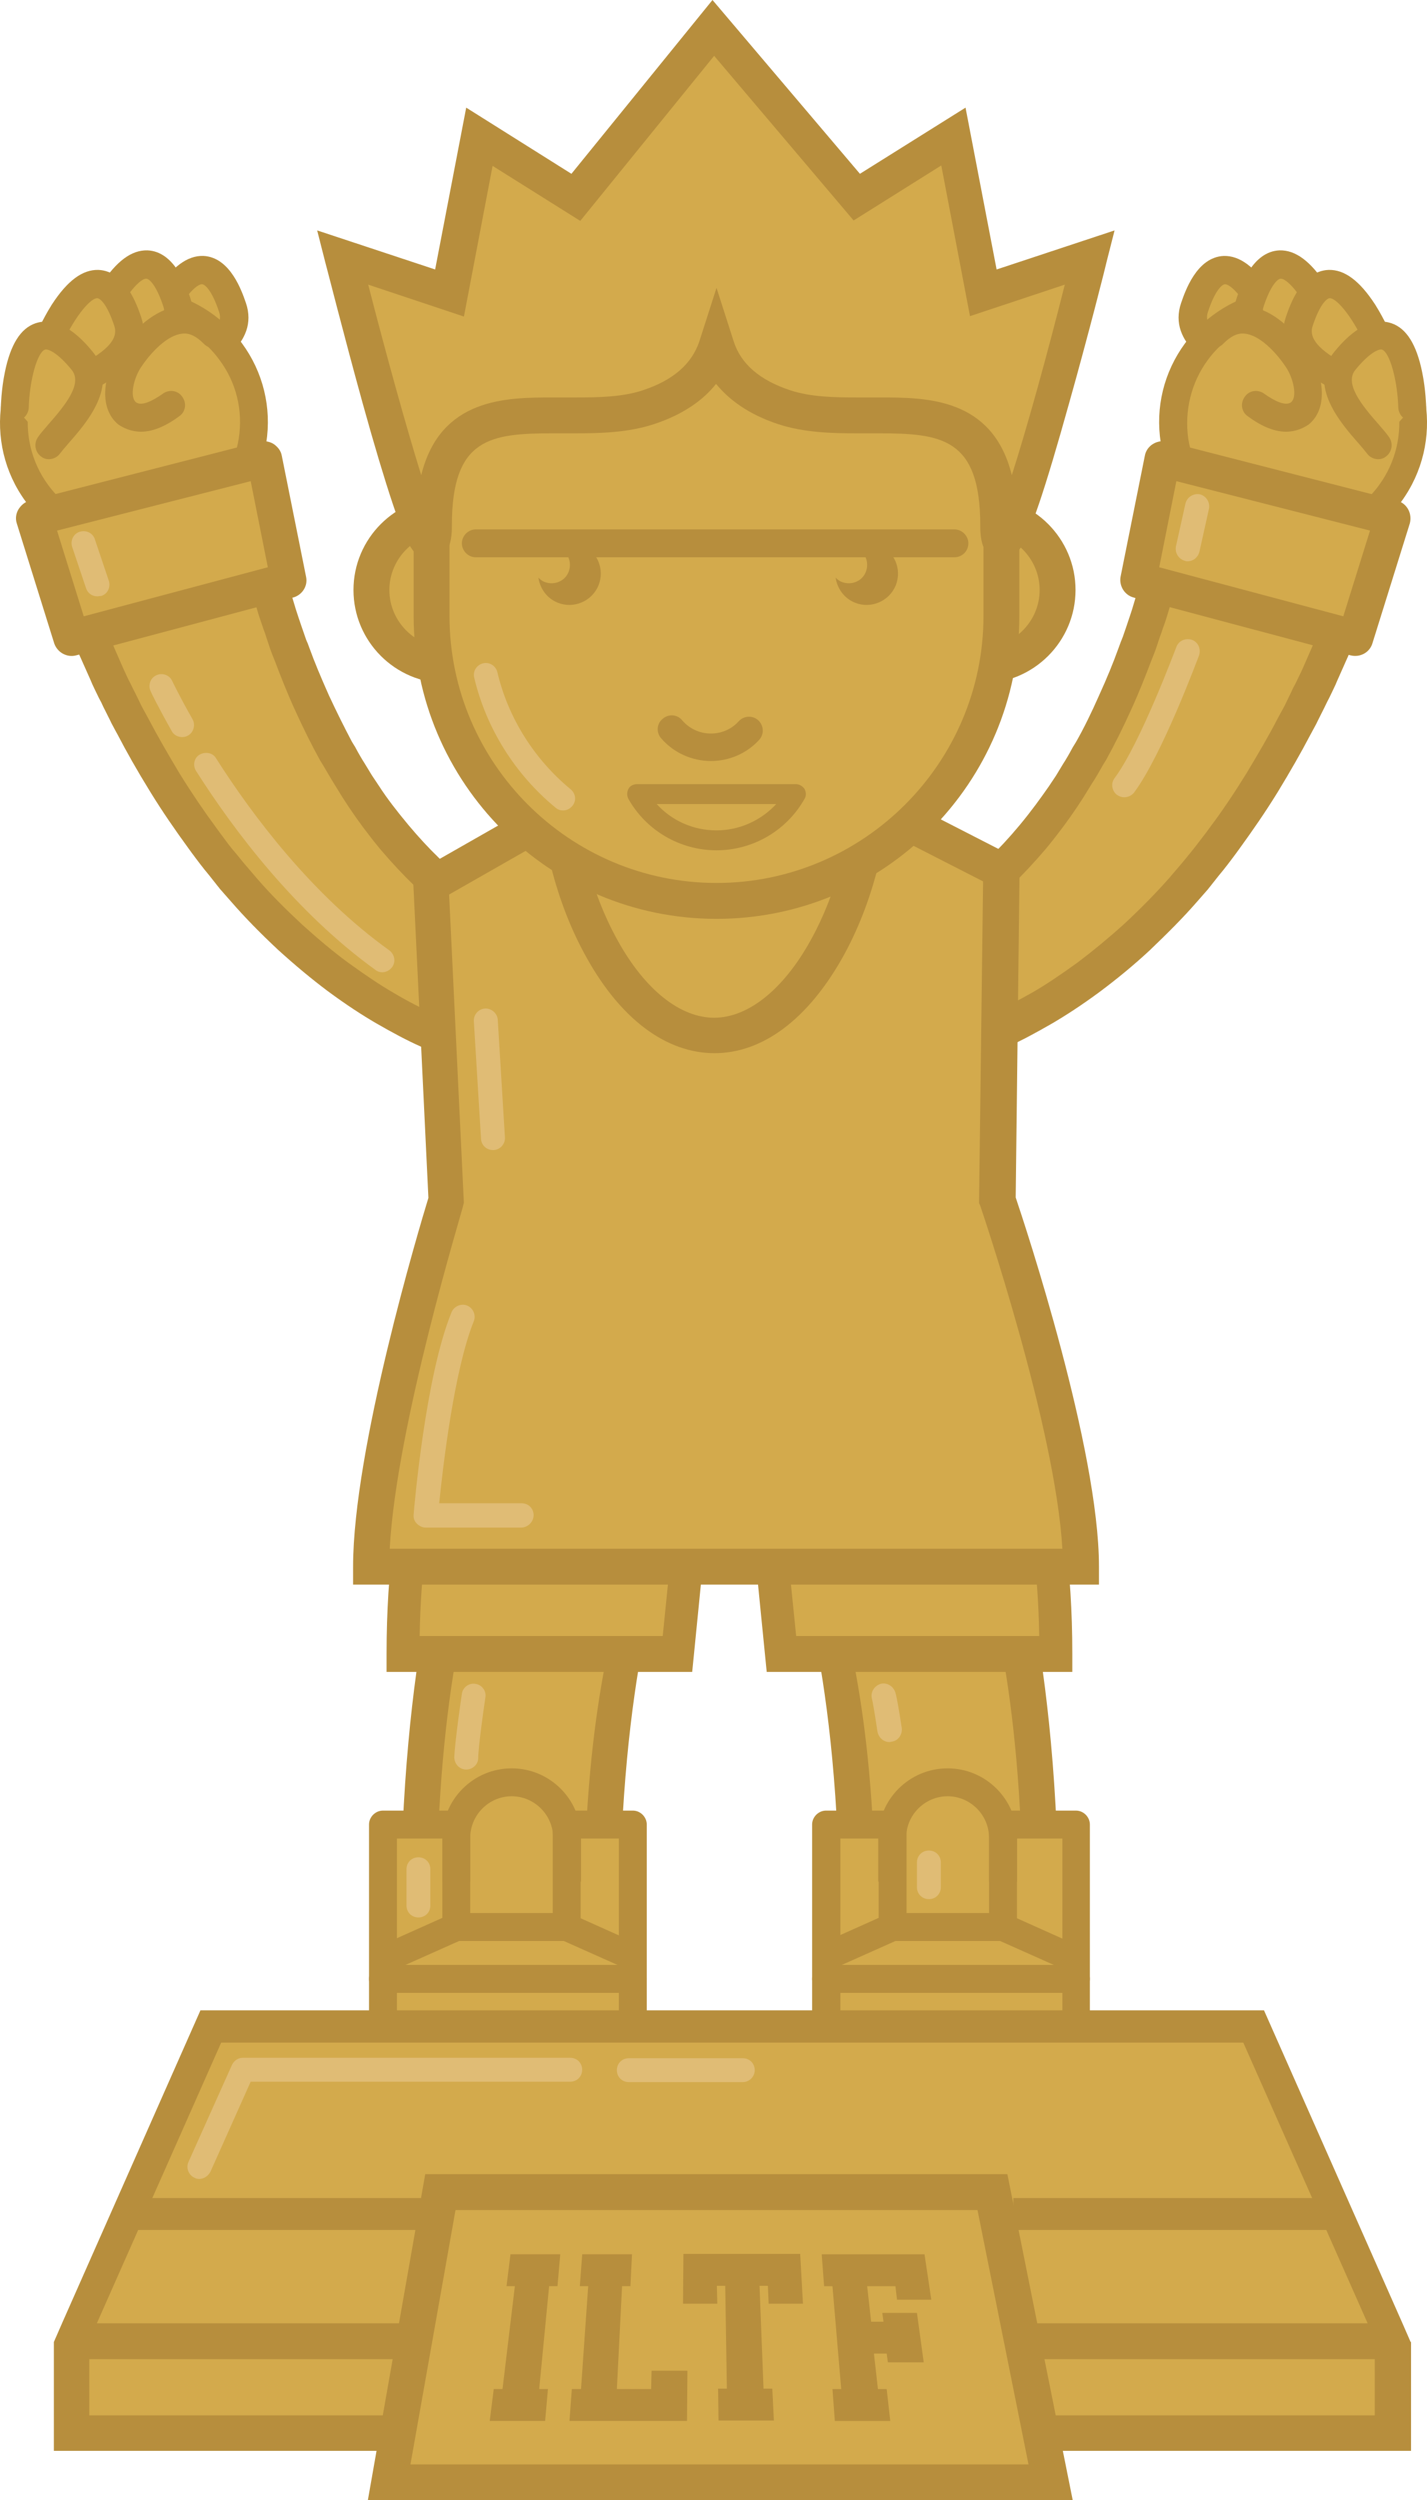 <?xml version="1.0" encoding="utf-8"?>
<!-- Generator: Adobe Illustrator 16.0.0, SVG Export Plug-In . SVG Version: 6.00 Build 0)  -->
<!DOCTYPE svg PUBLIC "-//W3C//DTD SVG 1.1//EN" "http://www.w3.org/Graphics/SVG/1.1/DTD/svg11.dtd">
<svg version="1.1" id="Warstwa_1" xmlns="http://www.w3.org/2000/svg" xmlns:xlink="http://www.w3.org/1999/xlink" x="0px" y="0px"
	 width="47.483px" height="83.161px" viewBox="0 0 47.483 83.161" enable-background="new 0 0 47.483 83.161" xml:space="preserve">
<g>
	<path fill="#E0BC75" d="M4.616,76.942c-0.054,0-0.106-0.014-0.159-0.039c-0.199-0.094-0.292-0.332-0.199-0.531l0.637-1.418
		c0.093-0.199,0.331-0.292,0.53-0.199s0.292,0.332,0.199,0.53l-0.637,1.419C4.92,76.85,4.775,76.942,4.616,76.942z"/>
	<path fill="#E0BC75" d="M15.395,77.499c-0.026,0-0.04,0-0.066,0c-0.212-0.039-0.357-0.238-0.331-0.45l0.478-2.903
		c0.039-0.213,0.238-0.358,0.45-0.332c0.212,0.04,0.358,0.238,0.331,0.451l-0.477,2.903C15.753,77.366,15.581,77.499,15.395,77.499z
		"/>
	<path fill="#E0BC75" d="M20.248,74.596h-0.941c-0.226,0-0.397-0.173-0.397-0.397c0-0.226,0.172-0.398,0.397-0.398h0.941
		c0.226,0,0.398,0.173,0.398,0.398C20.646,74.423,20.473,74.596,20.248,74.596z"/>
	<path fill="#E0BC75" d="M18.219,74.596h-2.347c-0.226,0-0.397-0.173-0.397-0.397c0-0.226,0.172-0.398,0.397-0.398h2.347
		c0.226,0,0.397,0.173,0.397,0.398C18.617,74.423,18.431,74.596,18.219,74.596z"/>
	<path fill="#D3AA4C" d="M17.318,32.763c0,0,0.093-1.525,0.105-1.525l0,0c0,0-0.013,0-0.013-0.013c-0.014,0-0.04-0.013-0.054-0.026
		c-0.093-0.04-0.251-0.106-0.45-0.212c-0.199-0.106-0.464-0.238-0.742-0.424c-0.292-0.172-0.61-0.397-0.941-0.663
		c-0.346-0.252-0.689-0.57-1.048-0.915s-0.716-0.729-1.061-1.153c-0.345-0.425-0.689-0.875-1.021-1.353
		c-0.079-0.12-0.159-0.239-0.238-0.358c-0.08-0.12-0.159-0.252-0.226-0.372c-0.159-0.252-0.305-0.517-0.451-0.769
		c-0.291-0.517-0.557-1.061-0.795-1.591c-0.239-0.544-0.464-1.074-0.663-1.618c-0.053-0.133-0.106-0.265-0.146-0.398
		c-0.04-0.132-0.094-0.265-0.133-0.398c-0.08-0.265-0.186-0.517-0.252-0.769c-0.08-0.252-0.146-0.504-0.212-0.729
		C8.912,19.239,8.858,19,8.792,18.788c-0.053-0.226-0.119-0.438-0.158-0.636c-0.04-0.212-0.093-0.398-0.133-0.583
		s-0.08-0.358-0.119-0.517c-0.027-0.159-0.054-0.305-0.08-0.438c-0.105-0.531-0.159-0.835-0.159-0.835l-6.47,1.591
		c0,0,0.105,0.345,0.305,0.941c0.053,0.146,0.105,0.318,0.159,0.504C2.203,19,2.268,19.186,2.348,19.398
		c0.079,0.212,0.159,0.424,0.238,0.663c0.08,0.239,0.186,0.477,0.292,0.729s0.199,0.517,0.318,0.782
		c0.119,0.266,0.238,0.544,0.371,0.835c0.119,0.292,0.278,0.583,0.411,0.875c0.066,0.146,0.146,0.305,0.226,0.451
		c0.079,0.146,0.159,0.305,0.238,0.451c0.318,0.61,0.677,1.233,1.061,1.856c0.385,0.623,0.796,1.246,1.247,1.843
		c0.225,0.305,0.45,0.597,0.689,0.889c0.119,0.146,0.238,0.292,0.357,0.438c0.119,0.146,0.252,0.278,0.371,0.424
		c0.491,0.557,1.008,1.074,1.525,1.565c0.53,0.477,1.061,0.928,1.591,1.313c0.53,0.385,1.048,0.743,1.552,1.034
		c0.504,0.292,0.98,0.543,1.418,0.743c0.438,0.199,0.836,0.358,1.181,0.464c0.345,0.12,0.623,0.199,0.821,0.239
		c0.12,0.026,0.213,0.053,0.266,0.066c0.093,0.013,0.093,0.013,0.093,0.013L17.318,32.763z"/>
	<path fill="#B78E3D" d="M16.482,35.641c-0.026,0-0.053-0.014-0.105-0.027l-0.278-0.066c-0.266-0.066-0.558-0.146-0.876-0.252
		c-0.371-0.12-0.782-0.292-1.232-0.491c-0.451-0.199-0.941-0.464-1.472-0.769c-0.478-0.278-1.008-0.623-1.618-1.074
		c-0.53-0.397-1.074-0.849-1.644-1.366c-0.61-0.57-1.114-1.087-1.564-1.604L7.32,29.568l-0.357-0.451
		c-0.212-0.252-0.411-0.518-0.597-0.77l-0.106-0.146c-0.424-0.583-0.849-1.193-1.272-1.883c-0.425-0.689-0.77-1.299-1.074-1.883
		l-0.08-0.146c-0.053-0.106-0.119-0.212-0.172-0.332l-0.226-0.451c-0.04-0.093-0.093-0.199-0.146-0.292
		c-0.093-0.199-0.199-0.398-0.278-0.597l-0.372-0.835c-0.079-0.186-0.158-0.371-0.225-0.543c-0.04-0.093-0.066-0.172-0.106-0.266
		c-0.026-0.079-0.066-0.159-0.093-0.238c-0.066-0.172-0.133-0.345-0.199-0.504l-0.45-1.247l-0.677-2.068l7.717-1.883l0.358,1.883
		l0.238,1.087c0.026,0.132,0.066,0.252,0.093,0.384c0.026,0.08,0.04,0.159,0.066,0.226c0.026,0.08,0.04,0.172,0.066,0.252
		c0.04,0.146,0.066,0.292,0.119,0.424l0.226,0.742c0.04,0.146,0.093,0.305,0.146,0.464c0.027,0.093,0.066,0.186,0.093,0.278
		l0.133,0.385c0.026,0.08,0.054,0.159,0.093,0.239l0.054,0.146c0.172,0.478,0.384,0.981,0.649,1.578
		c0.265,0.57,0.517,1.074,0.769,1.551l0.106,0.172c0.106,0.199,0.212,0.384,0.331,0.57l0.226,0.372l0.239,0.358
		c0.265,0.411,0.583,0.822,0.98,1.299c0.345,0.411,0.689,0.782,1.021,1.101c0.397,0.384,0.716,0.649,0.994,0.875
		c0.331,0.252,0.623,0.464,0.889,0.623c0.265,0.159,0.504,0.305,0.702,0.398c0.226,0.106,0.358,0.172,0.411,0.186l0.716,0.292
		l-0.291,0.491c-0.014,0.226-0.054,0.716-0.066,0.968l-0.014,0.292c0,0.093-0.026,0.186-0.039,0.252h0.013l-0.889,2.851
		L16.482,35.641z M16.76,32.313c0.014-0.212,0.027-0.491,0.054-0.703c-0.054-0.026-0.106-0.053-0.159-0.079
		c-0.226-0.106-0.49-0.266-0.796-0.451c-0.292-0.186-0.636-0.411-0.994-0.689c-0.318-0.238-0.663-0.543-1.101-0.955
		c-0.358-0.345-0.729-0.743-1.113-1.193c-0.425-0.517-0.756-0.968-1.048-1.405l-0.199-0.305l-0.278-0.451
		c-0.133-0.212-0.252-0.424-0.371-0.623l-0.106-0.172c-0.278-0.504-0.543-1.034-0.821-1.644c-0.279-0.61-0.491-1.154-0.677-1.645
		l-0.053-0.132c-0.04-0.093-0.066-0.172-0.106-0.278l-0.133-0.398c-0.026-0.093-0.053-0.172-0.093-0.265
		c-0.053-0.172-0.119-0.345-0.172-0.517l-0.212-0.729c-0.054-0.159-0.094-0.318-0.133-0.477c-0.026-0.08-0.04-0.159-0.066-0.252
		c-0.014-0.08-0.04-0.159-0.053-0.226c-0.04-0.146-0.08-0.292-0.106-0.424l-0.252-1.1l-0.133-0.677l-5.237,1.286l0.266,0.822
		l0.45,1.233c0.054,0.146,0.12,0.305,0.186,0.464c0.027,0.08,0.066,0.159,0.093,0.239c0.04,0.093,0.08,0.186,0.106,0.278
		c0.066,0.159,0.133,0.332,0.212,0.504l0.371,0.849c0.08,0.172,0.159,0.358,0.266,0.557c0.053,0.106,0.093,0.199,0.146,0.292
		l0.213,0.438c0.053,0.093,0.105,0.199,0.159,0.292l0.079,0.146c0.292,0.557,0.637,1.153,1.034,1.816
		c0.411,0.663,0.809,1.247,1.22,1.803l0.106,0.146c0.186,0.252,0.357,0.491,0.557,0.716l0.238,0.292l0.465,0.544
		c0.424,0.49,0.914,0.981,1.484,1.512c0.53,0.477,1.048,0.915,1.538,1.272c0.57,0.411,1.062,0.743,1.499,0.995
		c0.49,0.292,0.954,0.53,1.365,0.703c0.411,0.186,0.796,0.332,1.127,0.451c0.252,0.08,0.451,0.146,0.597,0.186l0.53-1.697
		C16.734,32.578,16.748,32.458,16.76,32.313z"/>
	<path fill="#D3AA4C" d="M5.092,10.886c0,0,1.578-3.792,2.652-0.65c0.424,1.233-1.552,1.896-2.042,2.228"/>
	<path fill="#B78E3D" d="M5.703,12.928c0.093,0,0.186-0.027,0.265-0.08c0.066-0.053,0.226-0.12,0.372-0.212
		c0.742-0.384,2.307-1.193,1.843-2.559C8.049,9.692,7.665,8.552,6.763,8.512C6.233,8.499,5.729,8.87,5.212,9.666
		c-0.318,0.503-0.53,1.007-0.544,1.034c-0.093,0.238,0.014,0.504,0.252,0.61c0.238,0.093,0.504-0.013,0.609-0.252l0,0
		c0.345-0.835,0.929-1.604,1.193-1.604l0,0c0.093,0,0.332,0.199,0.57,0.928c0.186,0.557-0.583,1.021-1.392,1.432
		C5.703,11.92,5.543,12,5.424,12.079c-0.212,0.146-0.266,0.438-0.119,0.649C5.411,12.861,5.557,12.928,5.703,12.928z"/>
	<circle fill="#D3AA4C" cx="4.457" cy="14.054" r="3.991"/>
	<path fill="#B78E3D" d="M0.863,16.693c-1.458-1.976-1.021-4.773,0.955-6.232C2.586,9.891,3.501,9.6,4.457,9.6
		c1.418,0,2.758,0.676,3.593,1.816c0.703,0.955,0.994,2.135,0.809,3.315c-0.186,1.18-0.809,2.214-1.763,2.917
		c-0.77,0.57-1.685,0.862-2.639,0.862C3.038,18.51,1.699,17.833,0.863,16.693z M2.361,11.204c-1.564,1.153-1.909,3.368-0.755,4.932
		c0.662,0.902,1.724,1.445,2.851,1.445c0.756,0,1.472-0.239,2.081-0.689c0.756-0.557,1.26-1.379,1.406-2.307
		c0.146-0.928-0.08-1.87-0.65-2.625c-0.663-0.901-1.724-1.445-2.851-1.445C3.687,10.528,2.971,10.766,2.361,11.204z"/>
	<path fill="#D3AA4C" d="M3.237,10.7c0,0,1.577-3.792,2.651-0.65c0.425,1.233-1.552,1.896-2.042,2.228"/>
	<path fill="#B78E3D" d="M3.846,12.742c0.093,0,0.186-0.026,0.266-0.08c0.066-0.053,0.225-0.119,0.371-0.212
		c0.809-0.411,2.307-1.193,1.843-2.559C6.193,9.507,5.809,8.366,4.907,8.327C4.376,8.313,3.873,8.685,3.356,9.48
		c-0.318,0.504-0.53,1.008-0.544,1.034c-0.093,0.239,0.014,0.504,0.252,0.61c0.238,0.093,0.504-0.013,0.61-0.251l0,0
		c0.345-0.835,0.928-1.604,1.193-1.604l0,0c0.093,0,0.331,0.199,0.569,0.928c0.187,0.557-0.583,1.021-1.392,1.432
		c-0.199,0.106-0.358,0.186-0.478,0.266c-0.212,0.146-0.266,0.438-0.119,0.649C3.554,12.676,3.687,12.742,3.846,12.742z"/>
	<path fill="#D3AA4C" d="M1.606,11.336c0,0,1.577-3.792,2.651-0.65c0.425,1.233-1.552,1.896-2.042,2.228"/>
	<path fill="#B78E3D" d="M2.215,13.392c0.093,0,0.186-0.026,0.266-0.08c0.066-0.053,0.225-0.119,0.371-0.212
		c0.742-0.385,2.307-1.18,1.843-2.559c-0.133-0.385-0.517-1.525-1.419-1.564c-0.53-0.014-1.034,0.358-1.551,1.153
		c-0.318,0.504-0.53,1.008-0.544,1.034c-0.093,0.239,0.014,0.504,0.252,0.61c0.238,0.093,0.504-0.013,0.61-0.252
		c0.345-0.835,0.928-1.604,1.193-1.604l0,0c0.093,0,0.331,0.199,0.569,0.928c0.186,0.557-0.583,1.021-1.392,1.432
		c-0.199,0.106-0.358,0.186-0.478,0.265c-0.212,0.146-0.266,0.438-0.119,0.65C1.923,13.312,2.07,13.392,2.215,13.392z"/>
	<path fill="#D3AA4C" d="M0.492,13.551c0,0,0.093-4.11,2.228-1.564c0.835,0.994-0.769,2.333-1.101,2.811"/>
	<path fill="#B78E3D" d="M1.619,15.274c0.146,0,0.292-0.066,0.385-0.199c0.053-0.066,0.159-0.199,0.278-0.332
		c0.557-0.637,1.724-1.936,0.796-3.05c-0.252-0.305-1.034-1.233-1.896-0.941c-0.504,0.172-0.835,0.716-1.021,1.631
		c-0.12,0.583-0.133,1.141-0.133,1.154c0,0.252,0.199,0.464,0.45,0.477c0.252,0,0.465-0.199,0.478-0.451l0,0
		c0.026-0.902,0.278-1.843,0.544-1.936c0.079-0.026,0.385,0.066,0.875,0.663c0.385,0.451-0.172,1.154-0.769,1.83
		c-0.146,0.172-0.266,0.305-0.345,0.424c-0.146,0.212-0.093,0.504,0.119,0.65C1.447,15.248,1.54,15.274,1.619,15.274z"/>
	<path fill="#D3AA4C" d="M7.122,11.098c-1.088-1.153-2.268,0.04-2.798,0.849c-0.292,0.438-0.583,1.379-0.08,1.79
		c0.438,0.358,1.062,0.013,1.445-0.265"/>
	<path fill="#B78E3D" d="M4.695,14.359c0.331,0,0.756-0.132,1.272-0.517c0.213-0.146,0.252-0.438,0.094-0.649
		c-0.146-0.212-0.438-0.252-0.65-0.093c-0.318,0.225-0.702,0.424-0.888,0.278c-0.213-0.172-0.08-0.795,0.172-1.167
		c0.345-0.517,0.889-1.074,1.379-1.114c0.239-0.026,0.464,0.093,0.703,0.332c0.172,0.186,0.464,0.199,0.649,0.013
		c0.186-0.172,0.199-0.464,0.014-0.649c-0.544-0.57-1.088-0.65-1.445-0.61c-1.008,0.093-1.79,1.101-2.068,1.538
		c-0.425,0.637-0.703,1.817,0.013,2.4C4.098,14.227,4.35,14.359,4.695,14.359z"/>
	<polygon fill="#D3AA4C" points="9.601,19.305 8.792,15.274 1.141,17.224 2.388,21.214 	"/>
	<path fill="#B78E3D" d="M8.845,14.678c0.093,0.013,0.186,0.04,0.265,0.093c0.133,0.093,0.239,0.226,0.266,0.385l0.809,4.031
		c0.066,0.305-0.133,0.61-0.438,0.689l-7.213,1.922c-0.305,0.08-0.623-0.093-0.729-0.397l-1.246-3.991
		c-0.053-0.159-0.026-0.332,0.053-0.464c0.08-0.133,0.212-0.252,0.371-0.292l7.651-1.962C8.712,14.678,8.779,14.665,8.845,14.678z
		 M8.912,18.868l-0.57-2.864l-6.444,1.644l0.889,2.851L8.912,18.868z"/>
	<path fill="#D3AA4C" d="M28.535,64.015h6.1c0-9.188-1.645-13.523-1.711-13.869l-5.967,1.233l2.983-0.623l-2.983,0.61
		C26.957,51.472,28.535,55.489,28.535,64.015z"/>
	<path fill="#B78E3D" d="M35.231,64.611h-7.293v-0.597c0-8.445-1.564-12.437-1.578-12.517l-0.119-0.583l7.146-1.472l0.12,0.583
		c0.065,0.345,1.724,4.747,1.724,13.988V64.611z M29.131,63.419h4.906c-0.054-7.585-1.207-10.582-1.578-12.557l-4.813,0.994
		C27.991,53.778,29.065,56.444,29.131,63.419z"/>
	<path fill="#D3AA4C" d="M23.828,46.261h1.286l8.553,0.478c0,0,1.484,2.439,1.484,8.274c-2.399,0-9.136,0-9.136,0l-0.45-4.43
		l-1.26,0.385l-0.146-0.039C24.292,48.13,24.172,49.059,23.828,46.261z"/>
	<path fill="#B78E3D" d="M24.172,50.306l0.119,0.039l1.737-0.518l0.464,4.588h8.088c-0.079-4.641-1.047-5.675-1.365-7.094
		l-8.128-0.45h-1.193c-0.04-0.397-0.093-0.796-0.146-1.193h1.353l8.976,0.49l0.106,0.425c0.066,0.252,1.498,2.572,1.498,8.419v0.597
		H25.512l-0.425-4.27c0,0-0.385,0.119-0.796,0.119c-0.066,0-0.119,0-0.186-0.013C24.146,51.074,24.16,50.689,24.172,50.306z"/>
	<rect x="27.5" y="65.818" fill="#D3AA4C" width="8.313" height="1.591"/>
	<path fill="#B78E3D" d="M35.801,67.874h-8.313c-0.252,0-0.465-0.213-0.465-0.465v-1.591c0-0.252,0.213-0.464,0.465-0.464h8.313
		c0.252,0,0.464,0.212,0.464,0.464v1.591C36.265,67.661,36.066,67.874,35.801,67.874z M27.964,66.945h7.386v-0.663h-7.386V66.945z"
		/>
	<rect x="27.5" y="60.687" fill="#D3AA4C" width="8.313" height="5.132"/>
	<path fill="#B78E3D" d="M35.801,66.282h-8.313c-0.252,0-0.465-0.212-0.465-0.464v-5.132c0-0.252,0.213-0.464,0.465-0.464h8.313
		c0.252,0,0.464,0.212,0.464,0.464v5.132C36.265,66.07,36.066,66.282,35.801,66.282z M27.964,65.354h7.386v-4.203h-7.386V65.354z"/>
	<path fill="#D3AA4C" d="M29.702,62.583v-1.459c0-1.021,0.822-1.843,1.843-1.843l0,0c1.021,0,1.843,0.822,1.843,1.843v1.459"/>
	<path fill="#B78E3D" d="M27.686,65.5l-0.371-0.849l1.923-0.861v-3.342h0.928v3.646c0,0.186-0.106,0.345-0.278,0.424L27.686,65.5z"
		/>
	<path fill="#B78E3D" d="M35.39,65.5l-2.201-0.981c-0.173-0.079-0.278-0.238-0.278-0.424v-3.646h0.928v3.354l1.923,0.862L35.39,65.5
		z"/>
	<rect x="29.702" y="63.63" fill="#B78E3D" width="3.673" height="0.929"/>
	<path fill="#B78E3D" d="M33.838,62.583h-0.928v-1.459c0-0.756-0.623-1.379-1.379-1.379s-1.379,0.623-1.379,1.379v1.459h-0.929
		v-1.459c0-1.272,1.034-2.307,2.308-2.307c1.272,0,2.307,1.034,2.307,2.307V62.583z"/>
	<path fill="#D3AA4C" d="M20.022,64.015h-6.099c0-9.188,1.644-13.523,1.71-13.869l5.967,1.233l-2.983-0.623l2.983,0.61
		C21.6,51.472,20.022,55.489,20.022,64.015z"/>
	<path fill="#B78E3D" d="M13.327,64.015c0-9.241,1.657-13.644,1.724-13.988l0.119-0.583l7.146,1.472l-0.119,0.583
		c-0.013,0.08-1.578,4.071-1.578,12.517v0.597h-7.292V64.015z M20.911,51.856l-4.813-0.994c-0.372,1.988-1.525,4.972-1.578,12.557
		h4.906C19.492,56.444,20.566,53.778,20.911,51.856z"/>
	<path fill="#D3AA4C" d="M24.729,46.261h-1.286l-8.552,0.478c0,0-1.485,2.439-1.485,8.274c2.4,0,9.136,0,9.136,0l0.451-4.43
		l1.26,0.385l0.146-0.039C24.265,48.13,24.384,49.059,24.729,46.261z"/>
	<path fill="#B78E3D" d="M24.372,50.306l-0.119,0.039l-1.737-0.518l-0.464,4.588h-8.088c0.079-4.641,1.047-5.675,1.365-7.094
		l8.128-0.45h1.193c0.04-0.397,0.093-0.796,0.146-1.193h-1.352l-8.977,0.49l-0.106,0.425c-0.066,0.252-1.498,2.572-1.498,8.419
		v0.597h10.17l0.424-4.27c0,0,0.385,0.119,0.796,0.119c0.066,0,0.119,0,0.186-0.013C24.412,51.074,24.384,50.689,24.372,50.306z"/>
	<rect x="12.744" y="65.818" fill="#D3AA4C" width="8.313" height="1.591"/>
	<path fill="#B78E3D" d="M21.057,67.874h-8.313c-0.252,0-0.465-0.213-0.465-0.465v-1.591c0-0.252,0.213-0.464,0.465-0.464h8.313
		c0.252,0,0.464,0.212,0.464,0.464v1.591C21.521,67.661,21.309,67.874,21.057,67.874z M13.208,66.945h7.385v-0.663h-7.385V66.945z"
		/>
	<rect x="12.744" y="60.687" fill="#D3AA4C" width="8.313" height="5.132"/>
	<path fill="#B78E3D" d="M21.057,66.282h-8.313c-0.252,0-0.465-0.212-0.465-0.464v-5.132c0-0.252,0.213-0.464,0.465-0.464h8.313
		c0.252,0,0.464,0.212,0.464,0.464v5.132C21.521,66.07,21.309,66.282,21.057,66.282z M13.208,65.354h7.385v-4.203h-7.385V65.354z"/>
	<path fill="#D3AA4C" d="M18.856,62.583v-1.459c0-1.021-0.822-1.843-1.844-1.843l0,0c-1.021,0-1.843,0.822-1.843,1.843v1.459"/>
	<path fill="#B78E3D" d="M20.871,65.5l-2.2-0.981c-0.173-0.079-0.279-0.238-0.279-0.424v-3.646h0.929v3.354l1.923,0.862L20.871,65.5
		z"/>
	<path fill="#B78E3D" d="M13.167,65.5l-0.371-0.849l1.923-0.861v-3.342h0.928v3.646c0,0.186-0.106,0.345-0.278,0.424L13.167,65.5z"
		/>
	<rect x="15.183" y="63.63" fill="#B78E3D" width="3.673" height="0.929"/>
	<path fill="#B78E3D" d="M14.719,62.583h0.928v-1.459c0-0.756,0.623-1.379,1.379-1.379s1.379,0.623,1.379,1.379v1.459h0.928v-1.459
		c0-1.272-1.034-2.307-2.307-2.307s-2.307,1.034-2.307,2.307V62.583z"/>
	<path fill="#D3AA4C" d="M30.166,32.763c0,0-0.093-1.525-0.106-1.525l0,0c0,0,0.014,0,0.014-0.013c0.014,0,0.04-0.013,0.053-0.026
		c0.093-0.04,0.252-0.106,0.451-0.212c0.199-0.106,0.464-0.238,0.742-0.424c0.292-0.172,0.61-0.397,0.941-0.663
		c0.345-0.252,0.689-0.57,1.048-0.915s0.716-0.729,1.061-1.153c0.345-0.425,0.689-0.875,1.021-1.353
		c0.079-0.12,0.159-0.239,0.238-0.358c0.079-0.12,0.159-0.252,0.226-0.372c0.159-0.252,0.305-0.517,0.45-0.769
		c0.292-0.517,0.558-1.061,0.796-1.591c0.238-0.544,0.464-1.074,0.663-1.618c0.053-0.133,0.106-0.265,0.146-0.398
		c0.04-0.132,0.093-0.265,0.133-0.398c0.08-0.265,0.186-0.517,0.252-0.769c0.08-0.252,0.146-0.504,0.212-0.729
		c0.066-0.239,0.12-0.478,0.186-0.689c0.054-0.226,0.12-0.438,0.159-0.636c0.04-0.212,0.093-0.398,0.133-0.583
		s0.08-0.358,0.119-0.517c0.026-0.159,0.054-0.305,0.08-0.438c0.105-0.531,0.159-0.835,0.159-0.835l6.47,1.591
		c0,0-0.105,0.345-0.305,0.941c-0.053,0.146-0.105,0.318-0.159,0.504c-0.066,0.186-0.133,0.372-0.212,0.583
		c-0.08,0.212-0.159,0.424-0.238,0.663c-0.08,0.239-0.187,0.477-0.292,0.729c-0.106,0.252-0.199,0.517-0.318,0.782
		c-0.119,0.266-0.238,0.544-0.371,0.835c-0.119,0.292-0.278,0.583-0.411,0.875c-0.066,0.146-0.146,0.305-0.226,0.451
		c-0.079,0.146-0.159,0.305-0.238,0.451c-0.318,0.61-0.677,1.233-1.062,1.856c-0.384,0.623-0.795,1.246-1.246,1.843
		c-0.226,0.305-0.45,0.597-0.689,0.889c-0.119,0.146-0.238,0.292-0.357,0.438c-0.119,0.146-0.252,0.278-0.371,0.424
		c-0.491,0.557-1.008,1.074-1.525,1.565c-0.53,0.477-1.061,0.928-1.591,1.313c-0.53,0.385-1.048,0.743-1.552,1.034
		c-0.504,0.292-0.98,0.543-1.418,0.743c-0.438,0.199-0.836,0.358-1.181,0.464c-0.345,0.12-0.623,0.199-0.822,0.239
		c-0.119,0.026-0.212,0.053-0.265,0.066c-0.093,0.013-0.093,0.013-0.093,0.013L30.166,32.763z"/>
	<path fill="#B78E3D" d="M30.47,35.786l-0.888-2.851h0.013c-0.026-0.066-0.039-0.159-0.039-0.252l-0.014-0.292
		c-0.014-0.265-0.053-0.743-0.066-0.968l-0.292-0.49l0.717-0.292c0.053-0.026,0.198-0.08,0.41-0.186
		c0.199-0.093,0.438-0.226,0.703-0.397c0.266-0.159,0.557-0.372,0.889-0.624c0.278-0.212,0.597-0.491,0.994-0.875
		c0.332-0.318,0.677-0.689,1.021-1.101c0.397-0.477,0.702-0.901,0.98-1.299l0.239-0.358l0.225-0.372
		c0.12-0.186,0.226-0.371,0.332-0.57l0.106-0.172c0.265-0.464,0.517-0.981,0.769-1.551c0.266-0.583,0.478-1.101,0.649-1.578
		l0.054-0.146c0.026-0.08,0.065-0.159,0.093-0.239l0.132-0.385c0.027-0.093,0.066-0.186,0.093-0.278
		c0.054-0.159,0.106-0.318,0.146-0.464l0.226-0.743c0.039-0.146,0.079-0.278,0.119-0.424c0.026-0.093,0.04-0.172,0.066-0.252
		c0.013-0.066,0.039-0.146,0.066-0.226c0.039-0.132,0.065-0.265,0.093-0.384l0.238-1.087l0.358-1.883l7.717,1.883L45.944,19
		l-0.451,1.247c-0.065,0.159-0.132,0.332-0.198,0.504c-0.026,0.08-0.066,0.159-0.093,0.239c-0.04,0.093-0.066,0.172-0.106,0.265
		c-0.066,0.172-0.146,0.358-0.226,0.543l-0.371,0.835c-0.079,0.199-0.186,0.398-0.278,0.597c-0.053,0.093-0.093,0.186-0.146,0.292
		l-0.226,0.451c-0.053,0.119-0.119,0.225-0.173,0.331l-0.079,0.146c-0.305,0.583-0.663,1.207-1.074,1.883
		c-0.424,0.689-0.849,1.299-1.272,1.883l-0.106,0.146c-0.186,0.252-0.385,0.517-0.597,0.769l-0.357,0.451l-0.372,0.424
		c-0.45,0.517-0.968,1.034-1.564,1.604c-0.557,0.518-1.113,0.968-1.644,1.366c-0.61,0.451-1.141,0.795-1.618,1.074
		c-0.53,0.305-1.021,0.57-1.472,0.769s-0.861,0.371-1.233,0.491c-0.317,0.106-0.623,0.199-0.875,0.252l-0.278,0.066
		c-0.053,0.014-0.079,0.014-0.105,0.027L30.47,35.786z M30.75,32.644l0.53,1.697c0.146-0.04,0.357-0.106,0.597-0.186
		c0.331-0.106,0.702-0.265,1.127-0.451c0.411-0.186,0.875-0.424,1.365-0.703c0.438-0.252,0.929-0.583,1.498-0.995
		c0.491-0.371,1.008-0.795,1.538-1.273c0.57-0.53,1.062-1.034,1.485-1.511l0.464-0.544l0.239-0.292
		c0.198-0.239,0.371-0.478,0.557-0.716l0.106-0.146c0.41-0.543,0.809-1.14,1.22-1.803c0.397-0.663,0.742-1.247,1.034-1.816
		l0.079-0.146c0.054-0.093,0.106-0.199,0.159-0.292l0.212-0.438c0.04-0.093,0.093-0.199,0.146-0.292
		c0.093-0.199,0.186-0.371,0.265-0.557l0.371-0.849c0.08-0.172,0.146-0.332,0.213-0.504c0.039-0.093,0.079-0.186,0.105-0.278
		c0.027-0.08,0.066-0.159,0.093-0.239c0.066-0.159,0.133-0.318,0.186-0.464l0.451-1.233l0.266-0.822l-5.237-1.286l-0.133,0.676
		l-0.252,1.101c-0.026,0.146-0.066,0.278-0.106,0.424c-0.013,0.08-0.04,0.146-0.053,0.226c-0.026,0.093-0.04,0.172-0.066,0.252
		c-0.04,0.146-0.079,0.305-0.133,0.477l-0.212,0.729c-0.053,0.172-0.106,0.345-0.173,0.517c-0.026,0.08-0.053,0.172-0.093,0.265
		l-0.132,0.397c-0.04,0.106-0.066,0.186-0.106,0.279l-0.053,0.132c-0.186,0.491-0.398,1.034-0.677,1.645
		c-0.278,0.61-0.543,1.14-0.821,1.644l-0.106,0.172c-0.119,0.212-0.239,0.424-0.371,0.623l-0.278,0.451l-0.199,0.305
		c-0.292,0.438-0.623,0.888-1.048,1.405c-0.384,0.451-0.756,0.849-1.113,1.193c-0.438,0.411-0.782,0.716-1.101,0.955
		c-0.358,0.279-0.689,0.517-0.994,0.689c-0.306,0.186-0.57,0.332-0.796,0.451c-0.053,0.027-0.106,0.053-0.159,0.08
		c0.014,0.225,0.026,0.49,0.053,0.703C30.736,32.458,30.75,32.578,30.75,32.644z"/>
	<path fill="#D3AA4C" d="M33.189,39.923l0.133-10.965l-7.797-3.991c-0.305-0.397-0.822,1.419-1.684,1.578
		c-0.862-0.146-1.379-1.976-1.685-1.578l-7.796,4.455l0.504,10.501c0,0-2.506,8.128-2.506,12.186c3.951,0,19.649,0,23.614,0
		C35.959,48.038,33.189,39.923,33.189,39.923z"/>
	<path fill="#B78E3D" d="M36.556,52.705H11.749v-0.597c0-3.912,2.201-11.271,2.506-12.265l-0.517-10.767l8.048-4.588
		c0.133-0.119,0.292-0.172,0.464-0.172c0.451,0,0.703,0.384,0.981,0.822c0.133,0.212,0.398,0.623,0.61,0.769
		c0.198-0.146,0.464-0.557,0.609-0.769c0.278-0.438,0.53-0.822,0.981-0.822c0.159,0,0.318,0.053,0.451,0.159l8.048,4.124
		l-0.133,11.23c0.332,0.981,2.771,8.366,2.771,12.278v0.597H36.556z M12.968,51.512H35.35c-0.238-4.084-2.705-11.323-2.731-11.403
		l-0.04-0.093V39.91l0.133-10.594l-7.187-3.673c-0.026,0.04-0.053,0.093-0.079,0.132c-0.332,0.518-0.782,1.233-1.512,1.353
		l-0.106,0.013l-0.105-0.013c-0.717-0.132-1.167-0.835-1.512-1.353c-0.026-0.04-0.054-0.079-0.08-0.119l-7.187,4.097l0.491,10.25
		l-0.026,0.106C15.409,40.175,13.181,47.428,12.968,51.512z"/>
	<path fill="#D3AA4C" d="M29.039,25.484c0,4.349-2.36,8.95-5.264,8.95c-2.904,0-5.264-4.601-5.264-8.95s2.359-7.876,5.264-7.876
		C26.678,17.608,29.039,21.135,29.039,25.484z"/>
	<path fill="#B78E3D" d="M23.775,35.03c-1.591,0-3.103-1.113-4.243-3.155c-1.034-1.83-1.617-4.164-1.617-6.404
		c0-2.214,0.583-4.309,1.644-5.9c1.114-1.657,2.612-2.572,4.217-2.572s3.116,0.915,4.216,2.572c1.062,1.578,1.645,3.673,1.645,5.9
		c0,2.241-0.583,4.574-1.617,6.404C26.864,33.917,25.366,35.03,23.775,35.03z M23.775,18.205c-2.572,0-4.667,3.262-4.667,7.279
		c0,2.042,0.53,4.164,1.458,5.821c0.901,1.618,2.068,2.546,3.195,2.546s2.294-0.928,3.196-2.546
		c0.928-1.657,1.458-3.779,1.458-5.821C28.442,21.466,26.347,18.205,23.775,18.205z"/>
	<path fill="#D3AA4C" d="M42.39,10.886c0,0-1.577-3.792-2.651-0.65c-0.424,1.233,1.552,1.896,2.042,2.228"/>
	<path fill="#B78E3D" d="M41.781,12.928c-0.093,0-0.186-0.027-0.266-0.08c-0.065-0.053-0.225-0.12-0.371-0.212
		c-0.742-0.384-2.307-1.193-1.843-2.559c0.133-0.384,0.518-1.525,1.419-1.564c0.53-0.013,1.034,0.358,1.551,1.154
		c0.318,0.503,0.53,1.007,0.544,1.034c0.093,0.238-0.014,0.504-0.252,0.61c-0.238,0.093-0.504-0.013-0.61-0.252l0,0
		c-0.345-0.835-0.928-1.604-1.192-1.604l0,0c-0.094,0-0.332,0.199-0.57,0.928c-0.186,0.557,0.583,1.021,1.392,1.432
		c0.199,0.106,0.358,0.186,0.478,0.265c0.212,0.146,0.266,0.438,0.119,0.649C42.073,12.861,41.926,12.928,41.781,12.928z"/>
	<circle fill="#D3AA4C" cx="43.027" cy="14.054" r="3.991"/>
	<path fill="#B78E3D" d="M43.027,18.51c-0.954,0-1.869-0.305-2.639-0.862c-0.954-0.703-1.591-1.737-1.763-2.917
		c-0.187-1.18,0.105-2.36,0.809-3.315c0.835-1.14,2.174-1.816,3.593-1.816c0.955,0,1.87,0.305,2.639,0.862
		c1.976,1.458,2.413,4.243,0.955,6.232C45.785,17.833,44.446,18.51,43.027,18.51z M43.041,10.528c-1.127,0-2.188,0.543-2.851,1.445
		c-0.558,0.756-0.782,1.697-0.65,2.625c0.146,0.928,0.637,1.75,1.406,2.307c0.609,0.451,1.325,0.689,2.081,0.689
		c1.127,0,2.188-0.543,2.851-1.445c1.154-1.564,0.81-3.779-0.756-4.932C44.512,10.766,43.796,10.528,43.041,10.528z"/>
	<path fill="#D3AA4C" d="M44.247,10.7c0,0-1.577-3.792-2.651-0.65c-0.425,1.233,1.551,1.896,2.042,2.228"/>
	<path fill="#B78E3D" d="M43.637,12.742c-0.093,0-0.186-0.026-0.266-0.08c-0.066-0.053-0.226-0.119-0.371-0.212
		c-0.809-0.411-2.307-1.193-1.843-2.559c0.133-0.384,0.517-1.525,1.419-1.564c0.53-0.013,1.034,0.358,1.551,1.153
		c0.318,0.504,0.53,1.008,0.544,1.034c0.093,0.239-0.014,0.504-0.252,0.61c-0.239,0.093-0.504-0.013-0.61-0.251l0,0
		c-0.345-0.835-0.928-1.604-1.193-1.604l0,0c-0.093,0-0.331,0.199-0.57,0.928c-0.186,0.557,0.584,1.021,1.393,1.432
		c0.199,0.106,0.358,0.186,0.478,0.266c0.212,0.146,0.265,0.438,0.119,0.649C43.928,12.676,43.796,12.742,43.637,12.742z"/>
	<path fill="#D3AA4C" d="M45.877,11.336c0,0-1.577-3.792-2.651-0.65c-0.425,1.233,1.551,1.896,2.042,2.228"/>
	<path fill="#B78E3D" d="M45.268,13.392c-0.093,0-0.186-0.026-0.266-0.08c-0.066-0.053-0.226-0.119-0.371-0.212
		c-0.742-0.385-2.307-1.18-1.843-2.559c0.133-0.385,0.517-1.525,1.419-1.564c0.53-0.014,1.034,0.358,1.551,1.153
		c0.318,0.504,0.53,1.008,0.544,1.034c0.093,0.239-0.014,0.504-0.252,0.61c-0.239,0.093-0.504-0.013-0.61-0.252
		c-0.345-0.835-0.928-1.604-1.193-1.604l0,0c-0.093,0-0.331,0.199-0.57,0.928c-0.186,0.557,0.584,1.021,1.393,1.432
		c0.199,0.106,0.358,0.186,0.478,0.265c0.212,0.146,0.265,0.438,0.119,0.65C45.559,13.312,45.414,13.392,45.268,13.392z"/>
	<path fill="#D3AA4C" d="M46.992,13.551c0,0-0.093-4.11-2.228-1.564c-0.836,0.994,0.769,2.333,1.101,2.811"/>
	<path fill="#B78E3D" d="M45.865,15.274c-0.146,0-0.292-0.066-0.385-0.199c-0.053-0.066-0.159-0.199-0.278-0.332
		c-0.557-0.637-1.724-1.936-0.796-3.05c0.252-0.305,1.034-1.233,1.896-0.941c0.504,0.172,0.835,0.716,1.021,1.631
		c0.119,0.583,0.133,1.141,0.133,1.154c0,0.252-0.199,0.464-0.451,0.477c-0.252,0-0.464-0.199-0.477-0.451l0,0
		c-0.027-0.902-0.279-1.843-0.544-1.936c-0.08-0.026-0.385,0.066-0.875,0.663c-0.385,0.451,0.172,1.154,0.769,1.83
		c0.146,0.172,0.266,0.305,0.345,0.424c0.146,0.212,0.093,0.504-0.119,0.65C46.037,15.248,45.944,15.274,45.865,15.274z"/>
	<path fill="#D3AA4C" d="M40.362,11.098c1.088-1.153,2.268,0.04,2.798,0.849c0.292,0.438,0.583,1.379,0.079,1.79
		c-0.438,0.358-1.061,0.013-1.444-0.265"/>
	<path fill="#B78E3D" d="M42.789,14.359c-0.332,0-0.756-0.132-1.273-0.517c-0.212-0.146-0.252-0.438-0.093-0.649
		c0.146-0.212,0.438-0.252,0.65-0.093c0.317,0.225,0.702,0.424,0.888,0.278c0.212-0.172,0.08-0.795-0.172-1.167
		c-0.345-0.517-0.889-1.074-1.379-1.114c-0.239-0.026-0.464,0.093-0.703,0.332c-0.172,0.186-0.464,0.199-0.649,0.013
		c-0.186-0.172-0.199-0.464-0.014-0.649c0.544-0.57,1.088-0.65,1.445-0.61c1.008,0.093,1.79,1.101,2.068,1.538
		c0.425,0.637,0.703,1.817-0.013,2.4C43.385,14.227,43.133,14.359,42.789,14.359z"/>
	<polygon fill="#D3AA4C" points="37.882,19.305 38.691,15.274 46.342,17.224 45.095,21.214 	"/>
	<path fill="#B78E3D" d="M38.837,14.691l7.65,1.962c0.159,0.04,0.292,0.146,0.371,0.292c0.08,0.146,0.093,0.318,0.053,0.464
		L45.666,21.4c-0.093,0.305-0.411,0.477-0.729,0.397l-7.213-1.922c-0.305-0.08-0.49-0.385-0.438-0.689l0.809-4.031
		c0.027-0.159,0.133-0.305,0.266-0.385c0.08-0.053,0.172-0.08,0.266-0.093C38.705,14.665,38.771,14.678,38.837,14.691z
		 M44.698,20.499l0.889-2.851l-6.444-1.644l-0.57,2.864L44.698,20.499z"/>
	<rect x="2.388" y="77.87" fill="#D3AA4C" width="43.967" height="3.063"/>
	<polygon fill="#D3AA4C" points="41.714,67.409 24.093,67.409 23.841,67.409 7.015,67.409 2.388,77.87 23.841,77.87 24.093,77.87 
		46.342,77.87 	"/>
	<rect x="4.244" y="73.11" fill="#B78E3D" width="10.024" height="1.061"/>
	<path fill="#B78E3D" d="M46.938,77.897l-0.278-0.637l-4.601-10.395H6.67L2.07,77.261l-0.278,0.637v0.49v3.129h45.16v-3.129v-0.49
		H46.938z M45.746,80.337H2.971v-1.869h42.774V80.337z M7.36,67.939h34.01l4.137,9.335H3.223L7.36,67.939z"/>
	<g>
		<g>
			<polygon fill="#D3AA4C" points="34.965,82.564 12.956,82.564 14.653,72.912 33.03,72.912 			"/>
			<path fill="#B78E3D" d="M35.695,83.161H12.24l1.909-10.846H33.52L35.695,83.161z M13.658,81.968h20.565l-1.697-8.459H15.157
				L13.658,81.968z"/>
		</g>
		<g>
			<path fill="#B78E3D" d="M16.296,80.522l0.133-1.061h0.292l0.411-3.421h-0.278l0.132-1.061h1.657l-0.093,1.061h-0.278
				l-0.331,3.421h0.292l-0.094,1.061H16.296z"/>
			<path fill="#B78E3D" d="M18.949,80.522l0.079-1.061h0.305l0.239-3.421h-0.278l0.079-1.061h1.657l-0.053,1.061h-0.278
				l-0.173,3.421h1.141l0.014-0.609h1.193l-0.014,1.67H18.949z"/>
			<path fill="#B78E3D" d="M26.718,76.624h-1.141l-0.026-0.596h-0.278l0.133,3.42h0.292l0.053,1.061h-1.843l-0.014-1.061h0.292
				l-0.054-3.42h-0.278l0.014,0.596h-1.141l0.014-1.657h3.885L26.718,76.624z"/>
			<path fill="#B78E3D" d="M27.779,80.522L27.7,79.462h0.291L27.7,76.041h-0.278l-0.08-1.061h3.421l0.226,1.511h-1.141l-0.053-0.45
				h-0.941l0.133,1.181h0.411l-0.04-0.293h1.153l0.226,1.645h-1.193l-0.04-0.291h-0.424l0.133,1.18h0.291l0.119,1.061H27.779
				L27.779,80.522z"/>
		</g>
	</g>
	<rect x="33.719" y="73.11" fill="#B78E3D" width="10.806" height="1.061"/>
	<path fill="#E0BC75" d="M17.344,50.809h-3.183c-0.105,0-0.212-0.053-0.291-0.132c-0.08-0.08-0.12-0.186-0.106-0.306
		c0.014-0.186,0.385-4.587,1.26-6.722c0.079-0.199,0.318-0.306,0.517-0.226c0.199,0.079,0.306,0.317,0.226,0.517
		c-0.663,1.645-1.034,4.893-1.153,6.06h2.744c0.226,0,0.398,0.173,0.398,0.397C17.755,50.623,17.556,50.809,17.344,50.809z"/>
	<path fill="#E0BC75" d="M12.716,32.339c-0.079,0-0.159-0.026-0.225-0.08c-2.665-1.922-4.721-4.654-5.967-6.616
		c-0.119-0.186-0.066-0.438,0.119-0.543c0.186-0.106,0.438-0.066,0.544,0.119c1.206,1.896,3.195,4.548,5.768,6.391
		c0.172,0.133,0.226,0.372,0.093,0.557C12.968,32.272,12.849,32.339,12.716,32.339z"/>
	<path fill="#E0BC75" d="M6.061,24.516c-0.133,0-0.279-0.066-0.346-0.199c-0.45-0.796-0.702-1.313-0.702-1.326
		C4.92,22.792,5,22.554,5.199,22.461s0.438-0.013,0.53,0.186c0,0,0.238,0.504,0.676,1.273c0.106,0.186,0.04,0.438-0.146,0.543
		C6.193,24.503,6.126,24.516,6.061,24.516z"/>
	<path fill="#E0BC75" d="M3.237,19.835c-0.173,0-0.318-0.106-0.372-0.265l-0.464-1.379c-0.066-0.212,0.04-0.438,0.252-0.504
		s0.438,0.04,0.504,0.252l0.464,1.379c0.066,0.212-0.039,0.438-0.252,0.504C3.316,19.822,3.276,19.835,3.237,19.835z"/>
	<path fill="#E0BC75" d="M39.513,18.669c-0.026,0-0.053,0-0.079-0.014c-0.213-0.053-0.345-0.265-0.306-0.477l0.318-1.432
		c0.054-0.212,0.266-0.345,0.478-0.305c0.212,0.053,0.345,0.265,0.305,0.477l-0.318,1.432
		C39.858,18.549,39.699,18.669,39.513,18.669z"/>
	<path fill="#E0BC75" d="M37.405,26.518c-0.079,0-0.158-0.026-0.238-0.08c-0.172-0.132-0.212-0.384-0.08-0.557
		c0.862-1.154,2.042-4.336,2.056-4.362c0.079-0.212,0.305-0.305,0.517-0.239c0.213,0.08,0.306,0.305,0.239,0.517
		c-0.053,0.133-1.233,3.315-2.161,4.561C37.657,26.465,37.525,26.518,37.405,26.518z"/>
	<path fill="#E0BC75" d="M16.403,38.252c-0.212,0-0.385-0.159-0.397-0.371l-0.239-3.912c-0.013-0.226,0.159-0.411,0.371-0.424
		c0.213-0.013,0.411,0.159,0.425,0.372l0.238,3.911c0.014,0.226-0.159,0.411-0.371,0.424C16.416,38.252,16.403,38.252,16.403,38.252
		z"/>
	<path fill="#E0BC75" d="M15.514,58.857L15.514,58.857c-0.226,0-0.397-0.187-0.397-0.411c0.013-0.465,0.238-2.042,0.252-2.108
		c0.026-0.212,0.238-0.371,0.45-0.331c0.213,0.026,0.372,0.238,0.332,0.45c-0.066,0.438-0.238,1.671-0.238,2.016
		C15.913,58.685,15.726,58.857,15.514,58.857z"/>
	<path fill="#E0BC75" d="M29.595,57.942c-0.198,0-0.357-0.146-0.397-0.345c-0.106-0.703-0.159-0.995-0.186-1.101
		c-0.053-0.212,0.079-0.424,0.292-0.49c0.212-0.054,0.424,0.079,0.49,0.291c0.053,0.186,0.119,0.57,0.212,1.18
		c0.026,0.213-0.119,0.425-0.331,0.451C29.622,57.942,29.609,57.942,29.595,57.942z"/>
	<path fill="#E0BC75" d="M13.923,63.776c-0.226,0-0.397-0.172-0.397-0.398v-1.206c0-0.226,0.172-0.397,0.397-0.397
		s0.397,0.172,0.397,0.397v1.206C14.321,63.604,14.149,63.776,13.923,63.776z"/>
	<path fill="#E0BC75" d="M30.909,63.167c-0.226,0-0.398-0.173-0.398-0.398v-0.822c0-0.225,0.173-0.397,0.398-0.397
		c0.225,0,0.397,0.173,0.397,0.397v0.822C31.306,62.994,31.133,63.167,30.909,63.167z"/>
	<path fill="#E0BC75" d="M6.63,72.474c-0.053,0-0.105-0.013-0.159-0.039c-0.198-0.093-0.291-0.332-0.198-0.53l1.445-3.222
		c0.066-0.146,0.212-0.239,0.357-0.239h10.899c0.226,0,0.397,0.173,0.397,0.397c0,0.226-0.172,0.398-0.397,0.398H8.341l-1.339,2.996
		C6.922,72.382,6.777,72.474,6.63,72.474z"/>
	<path fill="#E0BC75" d="M24.716,69.253h-3.792c-0.226,0-0.398-0.173-0.398-0.398s0.173-0.397,0.398-0.397h3.792
		c0.226,0,0.397,0.172,0.397,0.397S24.928,69.253,24.716,69.253z"/>
	<g>
		<circle fill="#D3AA4C" cx="14.865" cy="19.623" r="2.506"/>
		<path fill="#B78E3D" d="M14.865,22.726c-1.711,0-3.103-1.392-3.103-3.103s1.392-3.103,3.103-3.103c1.71,0,3.103,1.393,3.103,3.103
			S16.575,22.726,14.865,22.726z M14.865,17.714c-1.048,0-1.909,0.862-1.909,1.91s0.861,1.909,1.909,1.909s1.909-0.862,1.909-1.909
			S15.913,17.714,14.865,17.714z"/>
		<circle fill="#D3AA4C" cx="32.685" cy="19.623" r="2.506"/>
		<path fill="#B78E3D" d="M32.685,22.726c-1.711,0-3.103-1.392-3.103-3.103s1.392-3.103,3.103-3.103c1.71,0,3.103,1.393,3.103,3.103
			S34.395,22.726,32.685,22.726z M32.685,17.714c-1.048,0-1.909,0.862-1.909,1.91s0.861,1.909,1.909,1.909
			c1.047,0,1.909-0.862,1.909-1.909S33.733,17.714,32.685,17.714z"/>
		<path fill="#D3AA4C" d="M33.322,20.485c0,5.237-4.243,9.48-9.48,9.48l0,0c-5.237,0-9.48-4.243-9.48-9.48V16.68
			c0-5.237,4.243-9.48,9.48-9.48l0,0c5.237,0,9.48,4.243,9.48,9.48v0.928v1.406V20.485z"/>
		<path fill="#B78E3D" d="M23.841,30.562c-5.556,0-10.077-4.521-10.077-10.077V16.68c0-5.556,4.521-10.077,10.077-10.077
			s10.077,4.521,10.077,10.077v3.806C33.918,26.054,29.397,30.562,23.841,30.562z M23.841,7.796c-4.893,0-8.884,3.991-8.884,8.883
			v3.806c0,4.893,3.991,8.883,8.884,8.883s8.884-3.991,8.884-8.883V16.68C32.725,11.787,28.747,7.796,23.841,7.796z"/>
		<path fill="#B78E3D" d="M19.333,18.112c-0.305-0.119-0.636-0.093-0.914,0.066c0.053,0,0.105,0.013,0.159,0.04
			c0.317,0.12,0.464,0.478,0.345,0.796c-0.12,0.318-0.478,0.464-0.796,0.345c-0.079-0.027-0.146-0.08-0.212-0.146
			c0.053,0.358,0.278,0.689,0.649,0.835c0.53,0.212,1.141-0.053,1.353-0.583S19.876,18.324,19.333,18.112z"/>
		<path fill="#B78E3D" d="M29.224,18.112c-0.305-0.119-0.637-0.093-0.915,0.066c0.054,0,0.106,0.013,0.159,0.04
			c0.318,0.12,0.464,0.478,0.345,0.796c-0.119,0.318-0.477,0.464-0.795,0.345c-0.08-0.027-0.146-0.08-0.213-0.146
			c0.054,0.358,0.279,0.689,0.65,0.835c0.53,0.212,1.14-0.053,1.353-0.583C30.02,18.921,29.754,18.324,29.224,18.112z"/>
		<path fill="none" d="M24.928,24.291c-0.318,0.345-0.769,0.557-1.272,0.557c-0.518,0-0.995-0.239-1.313-0.597"/>
		<path fill="#B78E3D" d="M23.656,25.312c-0.637,0-1.247-0.278-1.657-0.756c-0.173-0.199-0.146-0.49,0.053-0.649
			c0.199-0.172,0.49-0.146,0.649,0.053c0.239,0.278,0.583,0.438,0.955,0.438c0.357,0,0.689-0.146,0.928-0.411
			c0.173-0.186,0.464-0.199,0.649-0.027s0.199,0.464,0.027,0.65C24.849,25.06,24.265,25.312,23.656,25.312z"/>
		<rect x="15.833" y="15.155" fill="#D3AA4C" width="15.924" height="2.93"/>
		<path fill="#B78E3D" d="M31.756,18.536H15.833c-0.252,0-0.464-0.212-0.464-0.464s0.212-0.464,0.464-0.464h15.924
			c0.252,0,0.465,0.212,0.465,0.464C32.221,18.337,32.008,18.536,31.756,18.536z"/>
		<path fill="#B78E3D" d="M23.841,28.282c-1.207,0-2.334-0.65-2.931-1.71c-0.053-0.106-0.053-0.226,0-0.332s0.173-0.159,0.292-0.159
			h5.277c0.119,0,0.225,0.066,0.291,0.159c0.054,0.106,0.066,0.225,0,0.332C26.174,27.632,25.047,28.282,23.841,28.282z
			 M21.852,26.744c0.504,0.557,1.22,0.875,1.989,0.875c0.769,0,1.484-0.332,1.988-0.875H21.852z"/>
		<path fill="#D3AA4C" d="M32.698,9.732l-0.994-5.197L28.495,6.55l-4.772-5.635L19.147,6.55l-3.208-2.015l-0.995,5.197l-3.54-1.167
			c0,0,3.036,12.132,3.036,8.91c0-5.237,4.283-2.983,7.134-3.925c1.445-0.478,2.028-1.313,2.254-2.016
			c0.226,0.703,0.809,1.538,2.254,2.016c2.838,0.941,7.134-1.326,7.134,3.925c0,3.222,3.036-8.91,3.036-8.91L32.698,9.732z"/>
		<path fill="#B78E3D" d="M33.334,18.616c-0.716,0-0.716-0.862-0.716-1.14c0-2.904-1.286-3.063-3.381-3.063
			c-0.119,0-0.252,0-0.371,0c-0.133,0-0.266,0-0.385,0c-0.809,0-1.737-0.026-2.586-0.305c-1.008-0.331-1.657-0.835-2.068-1.339
			c-0.411,0.517-1.061,1.008-2.068,1.339c-0.849,0.279-1.776,0.305-2.585,0.305c-0.133,0-0.266,0-0.385,0c-0.133,0-0.252,0-0.371,0
			c-2.096,0-3.382,0.146-3.382,3.063c0,0.278,0,1.14-0.716,1.14c-0.53,0-0.782-0.464-1.26-1.883
			c-0.265-0.795-0.597-1.896-0.98-3.275c-0.65-2.347-1.247-4.72-1.26-4.747l-0.266-1.047l3.925,1.299l1.034-5.383l3.501,2.201
			L23.708,0l4.906,5.781l3.514-2.201l1.034,5.383l3.925-1.299l-0.266,1.047c0,0.027-0.597,2.4-1.26,4.747
			c-0.385,1.379-0.716,2.493-0.981,3.275C34.104,18.138,33.852,18.616,33.334,18.616z M12.252,9.467
			c0.61,2.374,1.273,4.76,1.764,6.338c0.637-2.585,2.851-2.585,4.389-2.585c0.133,0,0.252,0,0.385,0s0.252,0,0.385,0
			c0.716,0,1.538-0.013,2.214-0.239c1.008-0.332,1.631-0.875,1.883-1.631l0.57-1.776l0.57,1.776
			c0.238,0.756,0.875,1.299,1.883,1.631c0.676,0.226,1.498,0.239,2.214,0.239c0.133,0,0.252,0,0.385,0s0.252,0,0.384,0
			c1.538,0,3.753,0,4.39,2.585c0.504-1.578,1.166-3.964,1.763-6.338l-3.155,1.048l-0.955-5.012l-2.917,1.83l-4.641-5.476
			l-4.455,5.49l-2.917-1.83l-0.954,5.012L12.252,9.467z"/>
	</g>
	<path fill="#E0BC75" d="M18.737,26.956c-0.094,0-0.173-0.026-0.252-0.093c-1.34-1.101-2.308-2.639-2.705-4.322
		c-0.054-0.212,0.079-0.424,0.291-0.478c0.213-0.053,0.425,0.08,0.478,0.292c0.358,1.524,1.233,2.904,2.44,3.898
		c0.172,0.146,0.198,0.385,0.053,0.557C18.961,26.903,18.856,26.956,18.737,26.956z"/>
</g>
</svg>
